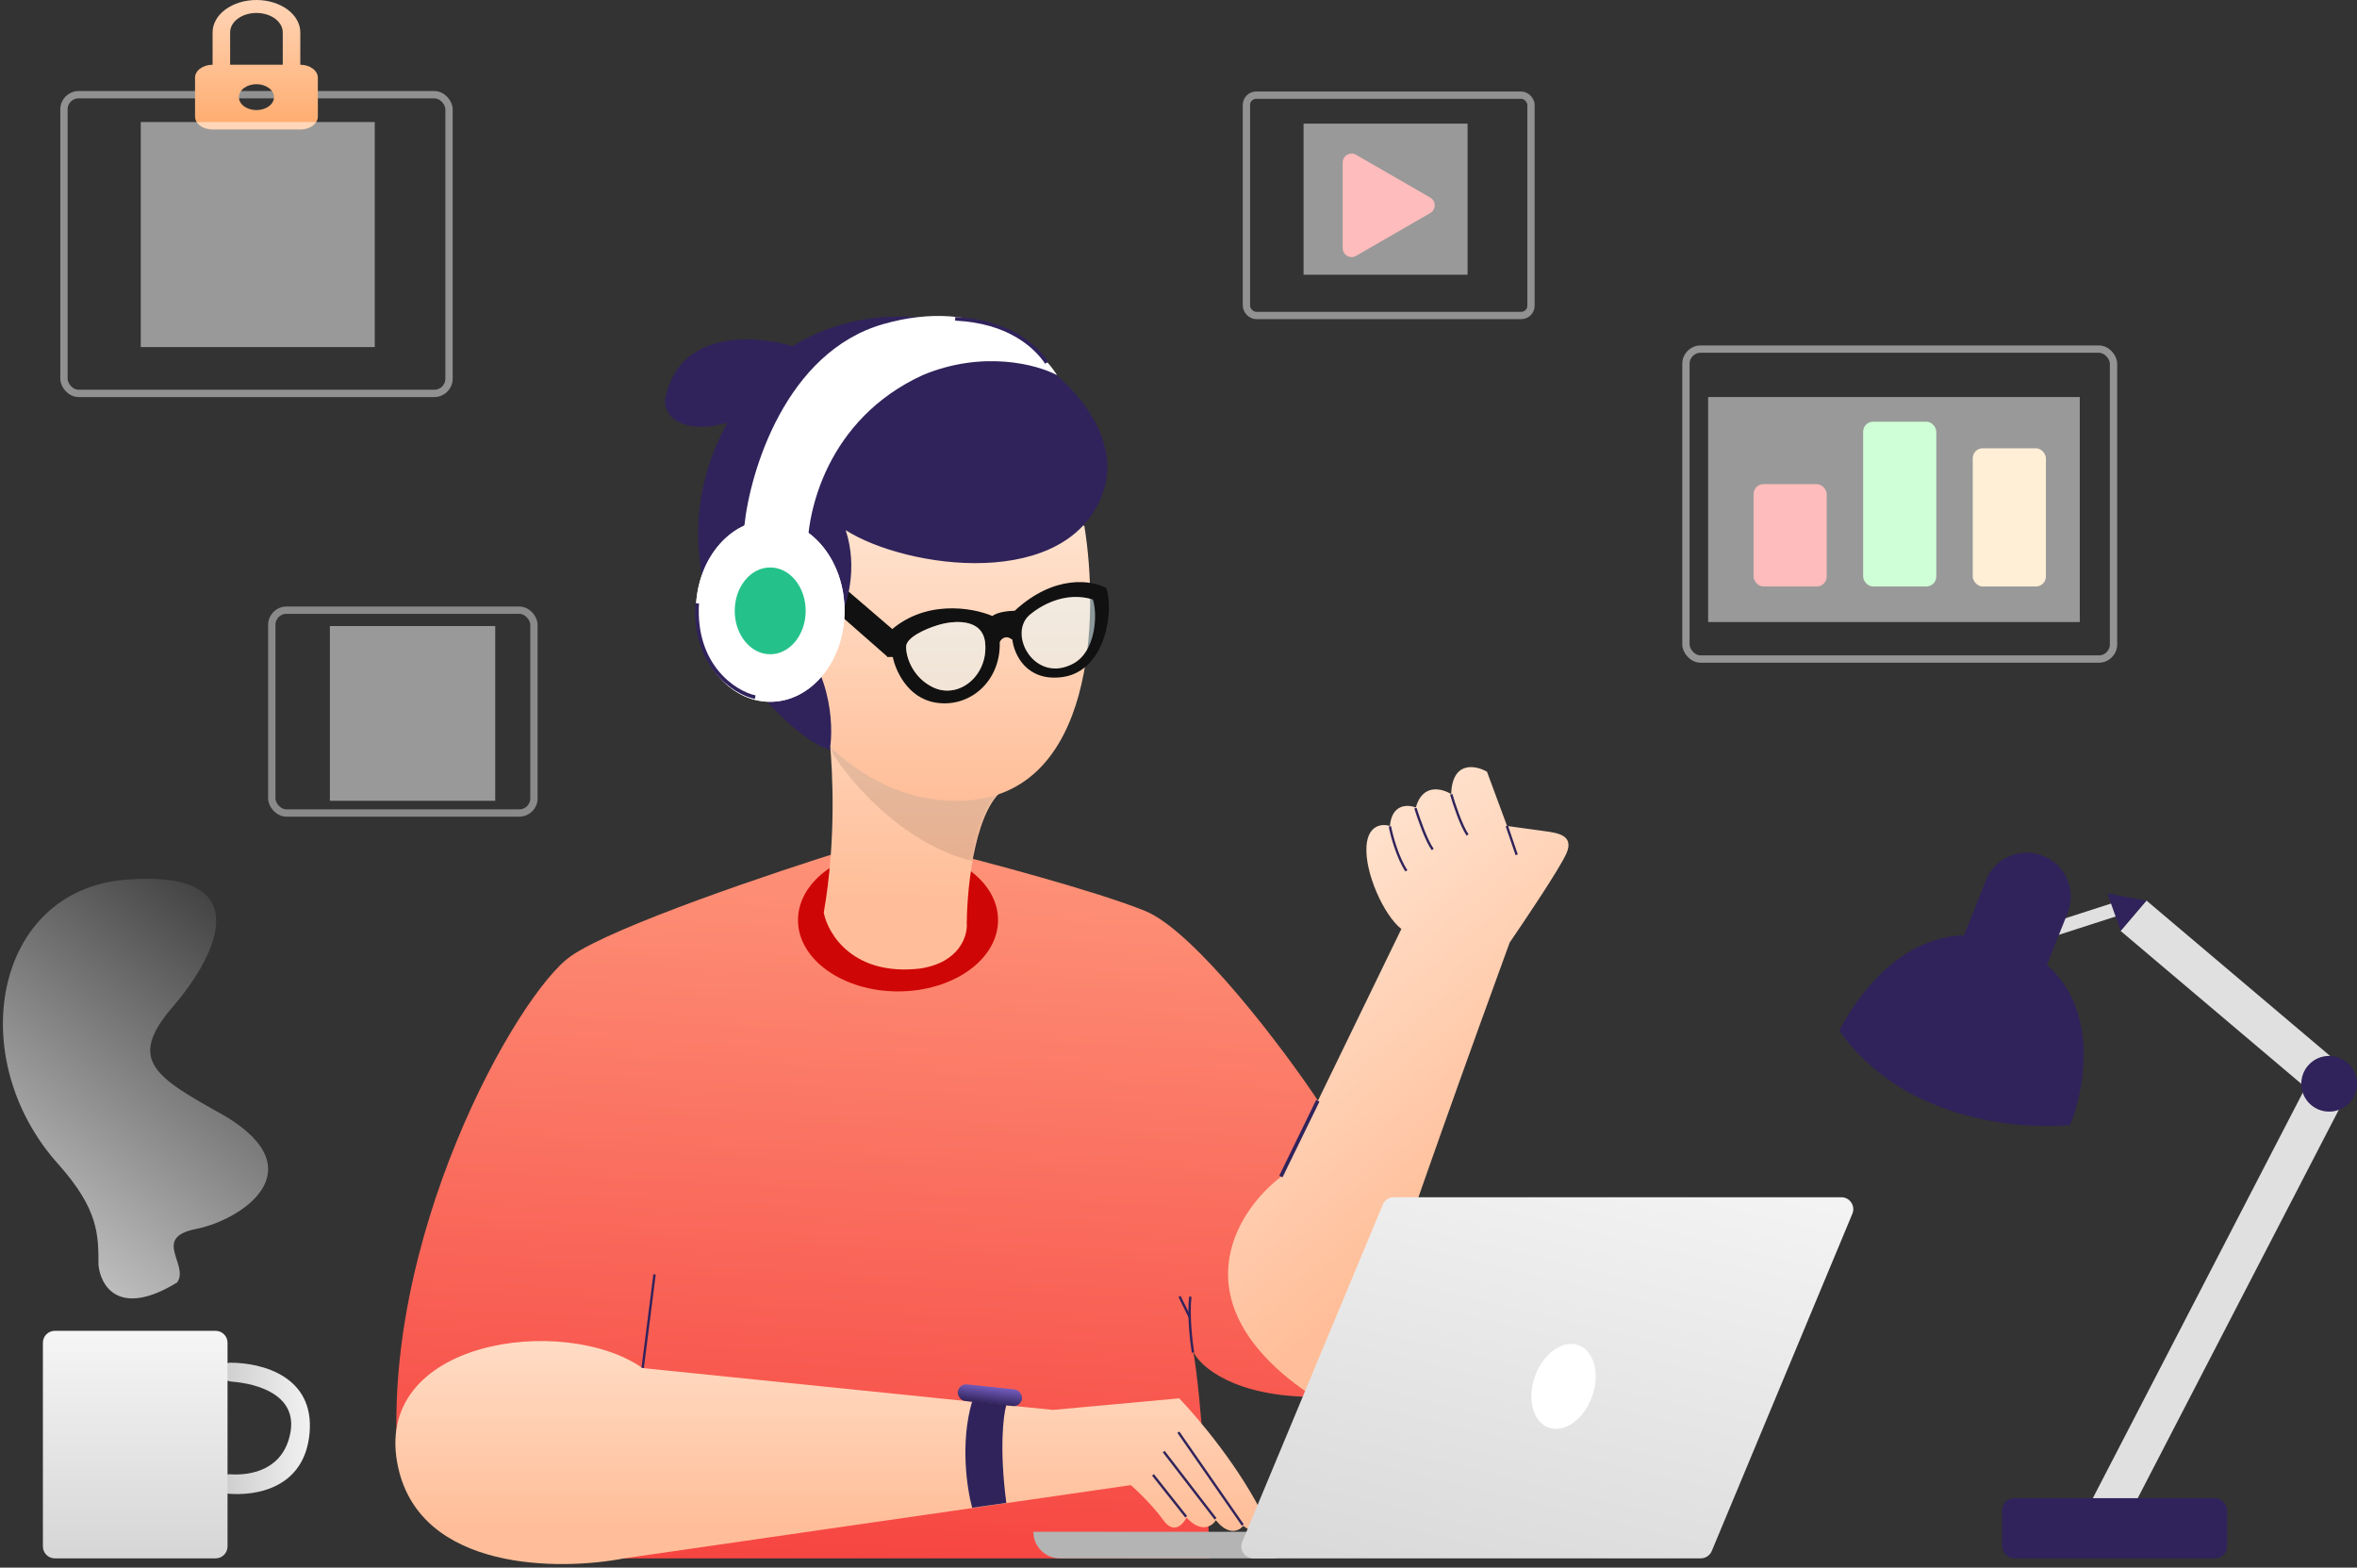 <svg width="612" height="407" viewBox="0 0 612 407" fill="none" xmlns="http://www.w3.org/2000/svg">
<rect x="0" y="0" width="612" height="407" fill="#333333" stroke="none"/>
<path d="M148.253 248.218C159.46 240.436 201.156 226.418 220.604 220.381H242.447C255.411 223.595 284.535 231.319 297.326 236.505C310.117 241.69 333.436 272.395 342.799 286.655L332.611 306.162C306.684 331.744 327.574 354.329 341.402 362.683C320.661 362.683 311.73 354.905 309.858 351.016C311.932 362.77 313.603 391.635 314.179 404.599H161.641V381.038H103.462C98.1 322.376 134.244 257.946 148.253 248.218Z" fill="url(#paint0_linear_1_518)"/>
<ellipse cx="233.172" cy="238.89" rx="25.973" ry="18.508" fill="#CF0606"/>
<path d="M213.89 236.978C217.262 217.594 216.074 199.657 215.547 193.468C216.284 187.674 246.944 198.526 261.692 204.32C253.37 208.534 251.114 229.604 251.026 239.612C251.289 242.904 249.235 249.884 238.911 251.464C221.634 253.466 215.032 242.641 213.89 236.978Z" fill="url(#paint1_linear_1_518)"/>
<mask id="mask0_1_518" style="mask-type:alpha" maskUnits="userSpaceOnUse" x="213" y="191" width="49" height="61">
<path d="M213.89 236.978C217.262 217.594 216.074 199.657 215.547 193.468C216.284 187.674 246.944 198.526 261.692 204.32C253.37 208.534 251.114 229.604 251.026 239.612C251.289 242.904 249.235 249.884 238.911 251.464C221.634 253.466 215.032 242.641 213.89 236.978Z" fill="#BABABA"/>
</mask>
<g mask="url(#mask0_1_518)">
<path opacity="0.1" d="M256.589 224.431C235.826 221.191 220.433 202.937 215.331 194.215C227.182 191.77 253.828 188.348 265.608 194.215C277.389 200.082 264.504 216.804 256.589 224.431Z" fill="black"/>
</g>
<path d="M250.264 207.87C284.366 206.387 285.34 159.75 281.565 136.618C219.951 84.394 195.211 125.429 190.544 152.474C196.241 171.557 216.161 209.352 250.264 207.87Z" fill="url(#paint2_linear_1_518)"/>
<path d="M206.245 90.004C196.434 86.911 175.98 85.365 172.653 103.92C172.653 115.917 201.606 112.878 206.245 90.004Z" fill="#30235B"/>
<path d="M218.058 151.627L231.953 163.561L230.445 170.521L217.485 159.147L218.058 151.627Z" fill="#111111"/>
<path d="M203.929 162.359C215.791 172.408 216.56 188.1 215.461 194.69C211.617 193.66 200.881 186.988 188.69 168.537C169.25 128.833 192.671 99.138 206.812 89.254C244.703 67.219 295.362 101.403 286.507 127.557C277.652 153.71 235.299 147.669 219.58 137.647C222.874 147.532 219.854 157.279 217.932 160.917C210.519 143.619 189.102 149.797 203.929 162.359Z" fill="#30235B"/>
<path d="M229.321 84.151C254.553 76.903 269.92 89.967 274.45 97.404C269.361 94.664 255.258 90.828 239.555 97.404C214.726 108.812 209.301 133.138 209.693 143.875L193.252 142.701V136.661C194.762 122.177 204.089 91.398 229.321 84.151Z" fill="white"/>
<ellipse cx="199.985" cy="158.596" rx="19.298" ry="23.609" fill="white"/>
<ellipse cx="199.985" cy="158.596" rx="19.298" ry="23.609" fill="white"/>
<ellipse cx="199.985" cy="158.596" rx="9.211" ry="11.269" fill="#24C28A"/>
<path opacity="0.5" d="M284.303 154.993C277.15 152.782 269.447 157.496 266.489 160.128C261.111 165.263 269.266 178.321 278.695 172.306C286.238 167.494 285.577 158.759 284.303 154.993Z" fill="#E6FCFF"/>
<path fill-rule="evenodd" clip-rule="evenodd" d="M263.458 158.578C273.804 149.021 283.615 150.655 287.228 152.667C289.318 158.202 287.228 174.378 275.69 175.812C266.459 176.959 263.296 169.822 262.868 166.111C261.114 164.694 259.948 165.915 259.585 166.703C259.888 177.018 251.596 183.996 242.696 182.378C235.577 181.084 232.478 173.969 231.818 170.574H230.346V164.538C239.617 155.461 252.425 157.686 257.67 159.933C259.049 158.849 262.104 158.578 263.458 158.578ZM283.76 155.641C276.607 153.43 270.072 157.218 267.114 159.851C261.736 164.986 268.8 177.566 278.669 172.306C284.579 169.156 285.033 159.407 283.76 155.641ZM243.315 162.372C247.22 161.101 255.185 160.251 255.795 167.018C256.558 175.476 248.861 181.717 242.136 178.389C237.266 175.979 235.272 171.039 235.272 167.919C235.272 165.423 240.634 163.181 243.315 162.372Z" fill="#111111"/>
<path opacity="0.5" d="M255.821 167.018C255.211 160.251 247.246 161.101 243.34 162.372C240.66 163.181 235.298 165.423 235.298 167.919C235.298 171.039 237.292 175.979 242.162 178.389C248.887 181.717 256.583 175.477 255.821 167.018Z" fill="#E6FCFF"/>
<path d="M103.413 381.114C109.412 407.85 145.039 407.904 162.102 404.59L293.628 385.587C295.323 387.06 299.384 390.942 302.061 394.694C304.738 398.445 307.192 395.808 308.084 394.02C311.939 398.197 314.777 396.209 315.714 394.694C319.034 398.873 321.827 397.414 322.809 396.162C327.413 399.589 328.576 396.611 328.581 394.694C322.299 381.391 311.029 368.058 306.18 363.054L273.385 366.057L166.83 355.193C146.614 341.01 95.914 347.694 103.413 381.114Z" fill="url(#paint3_linear_1_518)"/>
<path d="M358.251 340.662C352.31 359.848 344.12 363.2 340.767 362.478C305.481 338.866 320.633 314.67 332.62 305.524L363.865 241.193C359.341 237.655 354.301 226.588 354.818 219.609C355.232 214.026 359.04 213.839 360.892 214.444C361.409 208.658 365.588 208.843 367.613 209.658C369.371 203.351 374.463 204.704 376.789 206.168C377.099 197.483 383.122 198.672 386.094 200.353L391.312 214.444C393.444 214.74 398.388 215.424 401.111 215.796C404.515 216.26 408.848 216.879 406.681 221.675C404.949 225.513 396.16 238.644 391.982 244.73C383.214 268.713 364.193 321.475 358.251 340.662Z" fill="url(#paint4_linear_1_518)"/>
<path d="M268.31 397.696H337.116C337.116 401.508 334.025 404.599 330.213 404.599H275.212C271.4 404.599 268.31 401.508 268.31 397.696Z" fill="#B4B4B4"/>
<path d="M359.053 312.747C359.534 311.593 360.662 310.842 361.912 310.842H478.112C480.322 310.842 481.821 313.09 480.971 315.13L444.466 402.693C443.985 403.847 442.858 404.598 441.608 404.598H325.407C323.197 404.598 321.698 402.35 322.549 400.31L359.053 312.747Z" fill="url(#paint5_linear_1_518)"/>
<path d="M166.87 355.161L169.956 330.872" stroke="#30235B" stroke-width="0.619"/>
<path d="M309.764 351.16C309.301 348.309 308.514 341.418 309.069 336.663" stroke="#30235B" stroke-width="0.619"/>
<path d="M308.925 341.98L306.271 336.601" stroke="#30235B" stroke-width="0.619"/>
<path d="M307.986 393.798L299.368 382.92" stroke="#30235B" stroke-width="0.619"/>
<path d="M315.614 394.336L302.164 376.881" stroke="#30235B" stroke-width="0.619"/>
<path d="M322.685 395.935L305.967 371.847" stroke="#30235B" stroke-width="0.619"/>
<path d="M360.888 214.548C361.349 216.944 362.851 222.607 365.177 226.095" stroke="#30235B" stroke-width="0.619"/>
<path d="M376.818 206.219C377.522 208.691 379.356 214.266 381.056 216.791" stroke="#30235B" stroke-width="0.619"/>
<path d="M367.52 209.811C368.349 212.502 370.409 218.418 372.012 220.554" stroke="#30235B" stroke-width="0.619"/>
<path d="M391.246 214.435L393.81 221.937" stroke="#30235B" stroke-width="0.619"/>
<ellipse cx="405.978" cy="359.952" rx="7.861" ry="11.381" transform="rotate(19.9 405.978 359.952)" fill="white"/>
<rect x="609.137" y="284.533" width="126.405" height="10.354" transform="rotate(117.371 609.137 284.533)" fill="#E0E0E0"/>
<rect x="519.833" y="388.975" width="58.443" height="15.623" rx="3.097" fill="#30235B"/>
<rect x="602.449" y="285.548" width="67.897" height="10.354" transform="rotate(-139.766 602.449 285.548)" fill="#E0E0E0"/>
<rect x="551.719" y="237.182" width="20.032" height="3.567" transform="rotate(162.128 551.719 237.182)" fill="#E0E0E0"/>
<circle cx="604.767" cy="281.378" r="7.233" fill="#30235B"/>
<path d="M547.196 231.956L557.329 233.837L550.633 241.672L547.196 231.956Z" fill="#30235B"/>
<path d="M515.634 228.579C517.968 222.716 524.613 219.855 530.476 222.189C536.339 224.523 539.2 231.168 536.866 237.031L530.412 253.244L509.18 244.791L515.634 228.579Z" fill="#30235B"/>
<path d="M522.366 245.12C498.802 235.868 483.125 256.594 477.59 267.571C493.951 290.897 523.921 293.293 537.503 292.118C542.276 280.307 545.93 254.372 522.366 245.12Z" fill="#30235B"/>
<path d="M45.992 332.97C30.83 342.25 26.059 333.787 25.569 328.395C25.569 320.553 25.569 314.018 15.275 302.417C-9.559 274.969 -1.716 231.181 32.594 228.404C66.905 225.626 56.939 247.357 44.848 261.408C32.782 275.431 40.407 279.69 58.465 289.777L58.572 289.837C82.1 304.051 62.494 316.795 50.893 319.082C39.293 321.37 49.26 328.395 45.992 332.97Z" fill="url(#paint6_linear_1_518)"/>
<path d="M196.089 181.012C190.716 179.884 180.059 172.837 181.021 156.647" stroke="#30235B" stroke-width="0.949"/>
<path d="M271.78 94.186C268.855 89.844 261.945 83.427 248.015 82.769" stroke="#30235B" stroke-width="0.949"/>
<path d="M80.382 372.028C81.664 357.335 68.085 353.798 59.78 353.799C58.781 353.799 57.929 354.483 57.639 355.438C57.166 357 58.364 358.575 59.991 358.698C67.326 359.25 77.216 362.37 75.391 372.028C73.621 381.4 65.498 383.167 59.746 382.769C58.162 382.66 56.677 383.84 56.677 385.428C56.677 386.611 57.513 387.638 58.69 387.762C66.449 388.576 79.126 386.417 80.382 372.028Z" fill="url(#paint7_linear_1_518)"/>
<path d="M59.08 348.623V401.502C59.08 403.212 57.693 404.599 55.983 404.599H14.235C12.524 404.599 11.138 403.212 11.138 401.502L11.138 348.623C11.138 346.912 12.524 345.526 14.235 345.526H55.983C57.693 345.526 59.08 346.912 59.08 348.623Z" fill="url(#paint8_linear_1_518)"/>
<path d="M332.578 305.467L342.169 285.801" stroke="#30235B" stroke-width="0.949"/>
<path d="M252.429 363.812C249.241 374.572 251.101 386.728 252.429 391.461L261.294 390.204C259.446 376.103 260.524 367.386 261.294 364.791L252.429 363.812Z" fill="#30235B"/>
<rect x="248.917" y="359.203" width="16.767" height="4.347" rx="2.173" transform="rotate(6.017 248.917 359.203)" fill="url(#paint9_linear_1_518)"/>
<rect opacity="0.5" x="323.635" y="24.705" width="73.894" height="57.204" rx="2.543" stroke="#F0F0F0" stroke-width="1.899"/>
<path d="M371.373 51.307C372.913 52.196 372.913 54.418 371.373 55.306L352.1 66.434C350.56 67.323 348.636 66.212 348.636 64.434V42.179C348.636 40.401 350.56 39.29 352.1 40.179L371.373 51.307Z" fill="#FF7979"/>
<rect opacity="0.5" x="338.473" y="32.099" width="42.583" height="39.228" fill="white"/>
<rect opacity="0.5" x="16.606" y="24.588" width="99.983" height="77.548" rx="3.798" stroke="#F0F0F0" stroke-width="1.899"/>
<path d="M77.975 16.813C79.183 16.813 80.342 17.168 81.197 17.798C82.051 18.429 82.531 19.284 82.531 20.176V30.264C82.531 31.156 82.051 32.011 81.197 32.642C80.342 33.273 79.183 33.627 77.975 33.627H55.199C53.991 33.627 52.832 33.273 51.978 32.642C51.123 32.011 50.643 31.156 50.643 30.264V20.176C50.643 19.284 51.123 18.429 51.978 17.798C52.832 17.168 53.991 16.813 55.199 16.813V8.407C55.199 6.177 56.398 4.039 58.534 2.462C60.67 0.886 63.567 0 66.587 0C69.607 0 72.504 0.886 74.64 2.462C76.775 4.039 77.975 6.177 77.975 8.407V16.813ZM66.587 28.583C67.795 28.583 68.954 28.229 69.808 27.598C70.662 26.967 71.142 26.112 71.142 25.22C71.142 24.328 70.662 23.473 69.808 22.842C68.954 22.212 67.795 21.857 66.587 21.857C65.379 21.857 64.22 22.212 63.366 22.842C62.512 23.473 62.032 24.328 62.032 25.22C62.032 26.112 62.512 26.967 63.366 27.598C64.22 28.229 65.379 28.583 66.587 28.583ZM73.42 16.813V8.407C73.42 7.069 72.7 5.786 71.419 4.84C70.137 3.894 68.399 3.363 66.587 3.363C64.775 3.363 63.037 3.894 61.755 4.84C60.474 5.786 59.754 7.069 59.754 8.407V16.813H73.42Z" fill="url(#paint10_linear_1_518)"/>
<rect opacity="0.5" x="36.549" y="31.681" width="60.754" height="58.431" fill="white"/>
<rect opacity="0.5" x="70.572" y="158.425" width="68.066" height="52.659" rx="3.798" stroke="#E2E2E2" stroke-width="1.899"/>
<mask id="mask1_1_518" style="mask-type:alpha" maskUnits="userSpaceOnUse" x="88" y="168" width="33" height="33">
<rect x="88.452" y="168.602" width="32.304" height="32.304"/>
</mask>
<g mask="url(#mask1_1_518)">
<rect x="80.637" y="155.468" width="44.327" height="54.67" fill="#FF7979"/>
</g>
<rect opacity="0.5" x="85.657" y="162.544" width="42.932" height="45.367" fill="white"/>
<rect opacity="0.5" x="437.758" y="90.642" width="111.022" height="80.467" rx="3.798" stroke="#F7F7F7" stroke-width="1.899"/>
<rect x="455.318" y="125.701" width="18.988" height="26.565" rx="2.58" fill="#FF7979"/>
<rect x="483.774" y="109.486" width="18.988" height="42.78" rx="2.58" fill="#9EFFAE"/>
<rect x="512.23" y="116.386" width="18.988" height="35.88" rx="2.58" fill="#FFDEAD"/>
<rect opacity="0.5" x="443.521" y="103.085" width="96.497" height="58.414" fill="white"/>
<defs>
<linearGradient id="paint0_linear_1_518" x1="235.261" y1="190.092" x2="222.861" y2="438.429" gradientUnits="userSpaceOnUse">
<stop stop-color="#FF9F81"/>
<stop offset="1" stop-color="#F53838"/>
</linearGradient>
<linearGradient id="paint1_linear_1_518" x1="235.127" y1="122.873" x2="232.91" y2="233.173" gradientUnits="userSpaceOnUse">
<stop stop-color="#FFEFE0"/>
<stop offset="1" stop-color="#FFBE99"/>
</linearGradient>
<linearGradient id="paint2_linear_1_518" x1="236.808" y1="111.457" x2="236.808" y2="207.912" gradientUnits="userSpaceOnUse">
<stop stop-color="#FFEFE0"/>
<stop offset="1" stop-color="#FFBE99"/>
</linearGradient>
<linearGradient id="paint3_linear_1_518" x1="215.622" y1="312.164" x2="215.622" y2="396.03" gradientUnits="userSpaceOnUse">
<stop offset="0.068" stop-color="#FFEFE0"/>
<stop offset="1" stop-color="#FFBE99"/>
</linearGradient>
<linearGradient id="paint4_linear_1_518" x1="332.507" y1="189.075" x2="413.893" y2="284.322" gradientUnits="userSpaceOnUse">
<stop stop-color="#FFEFE0"/>
<stop offset="1" stop-color="#FFBE99"/>
</linearGradient>
<linearGradient id="paint5_linear_1_518" x1="435.21" y1="240.477" x2="389.565" y2="429.822" gradientUnits="userSpaceOnUse">
<stop offset="0.017" stop-color="white"/>
<stop offset="1" stop-color="#D7D7D7"/>
</linearGradient>
<linearGradient id="paint6_linear_1_518" x1="-22.691" y1="344.917" x2="69.622" y2="228.162" gradientUnits="userSpaceOnUse">
<stop stop-color="#ECECEC"/>
<stop offset="1" stop-color="#F5F5F5" stop-opacity="0"/>
</linearGradient>
<linearGradient id="paint7_linear_1_518" x1="88.513" y1="360.951" x2="56.677" y2="361.65" gradientUnits="userSpaceOnUse">
<stop stop-color="white"/>
<stop offset="1" stop-color="#CCCCCC"/>
</linearGradient>
<linearGradient id="paint8_linear_1_518" x1="35.109" y1="327.693" x2="35.109" y2="422.917" gradientUnits="userSpaceOnUse">
<stop stop-color="white"/>
<stop offset="1" stop-color="#CCCCCC"/>
</linearGradient>
<linearGradient id="paint9_linear_1_518" x1="256.982" y1="358.353" x2="256.87" y2="363.621" gradientUnits="userSpaceOnUse">
<stop stop-color="#7F67CE"/>
<stop offset="1" stop-color="#30235B"/>
</linearGradient>
<linearGradient id="paint10_linear_1_518" x1="66.587" y1="0" x2="66.587" y2="33.627" gradientUnits="userSpaceOnUse">
<stop stop-color="#FFD5B7"/>
<stop offset="1" stop-color="#FFAB6D"/>
</linearGradient>
</defs>
</svg>

